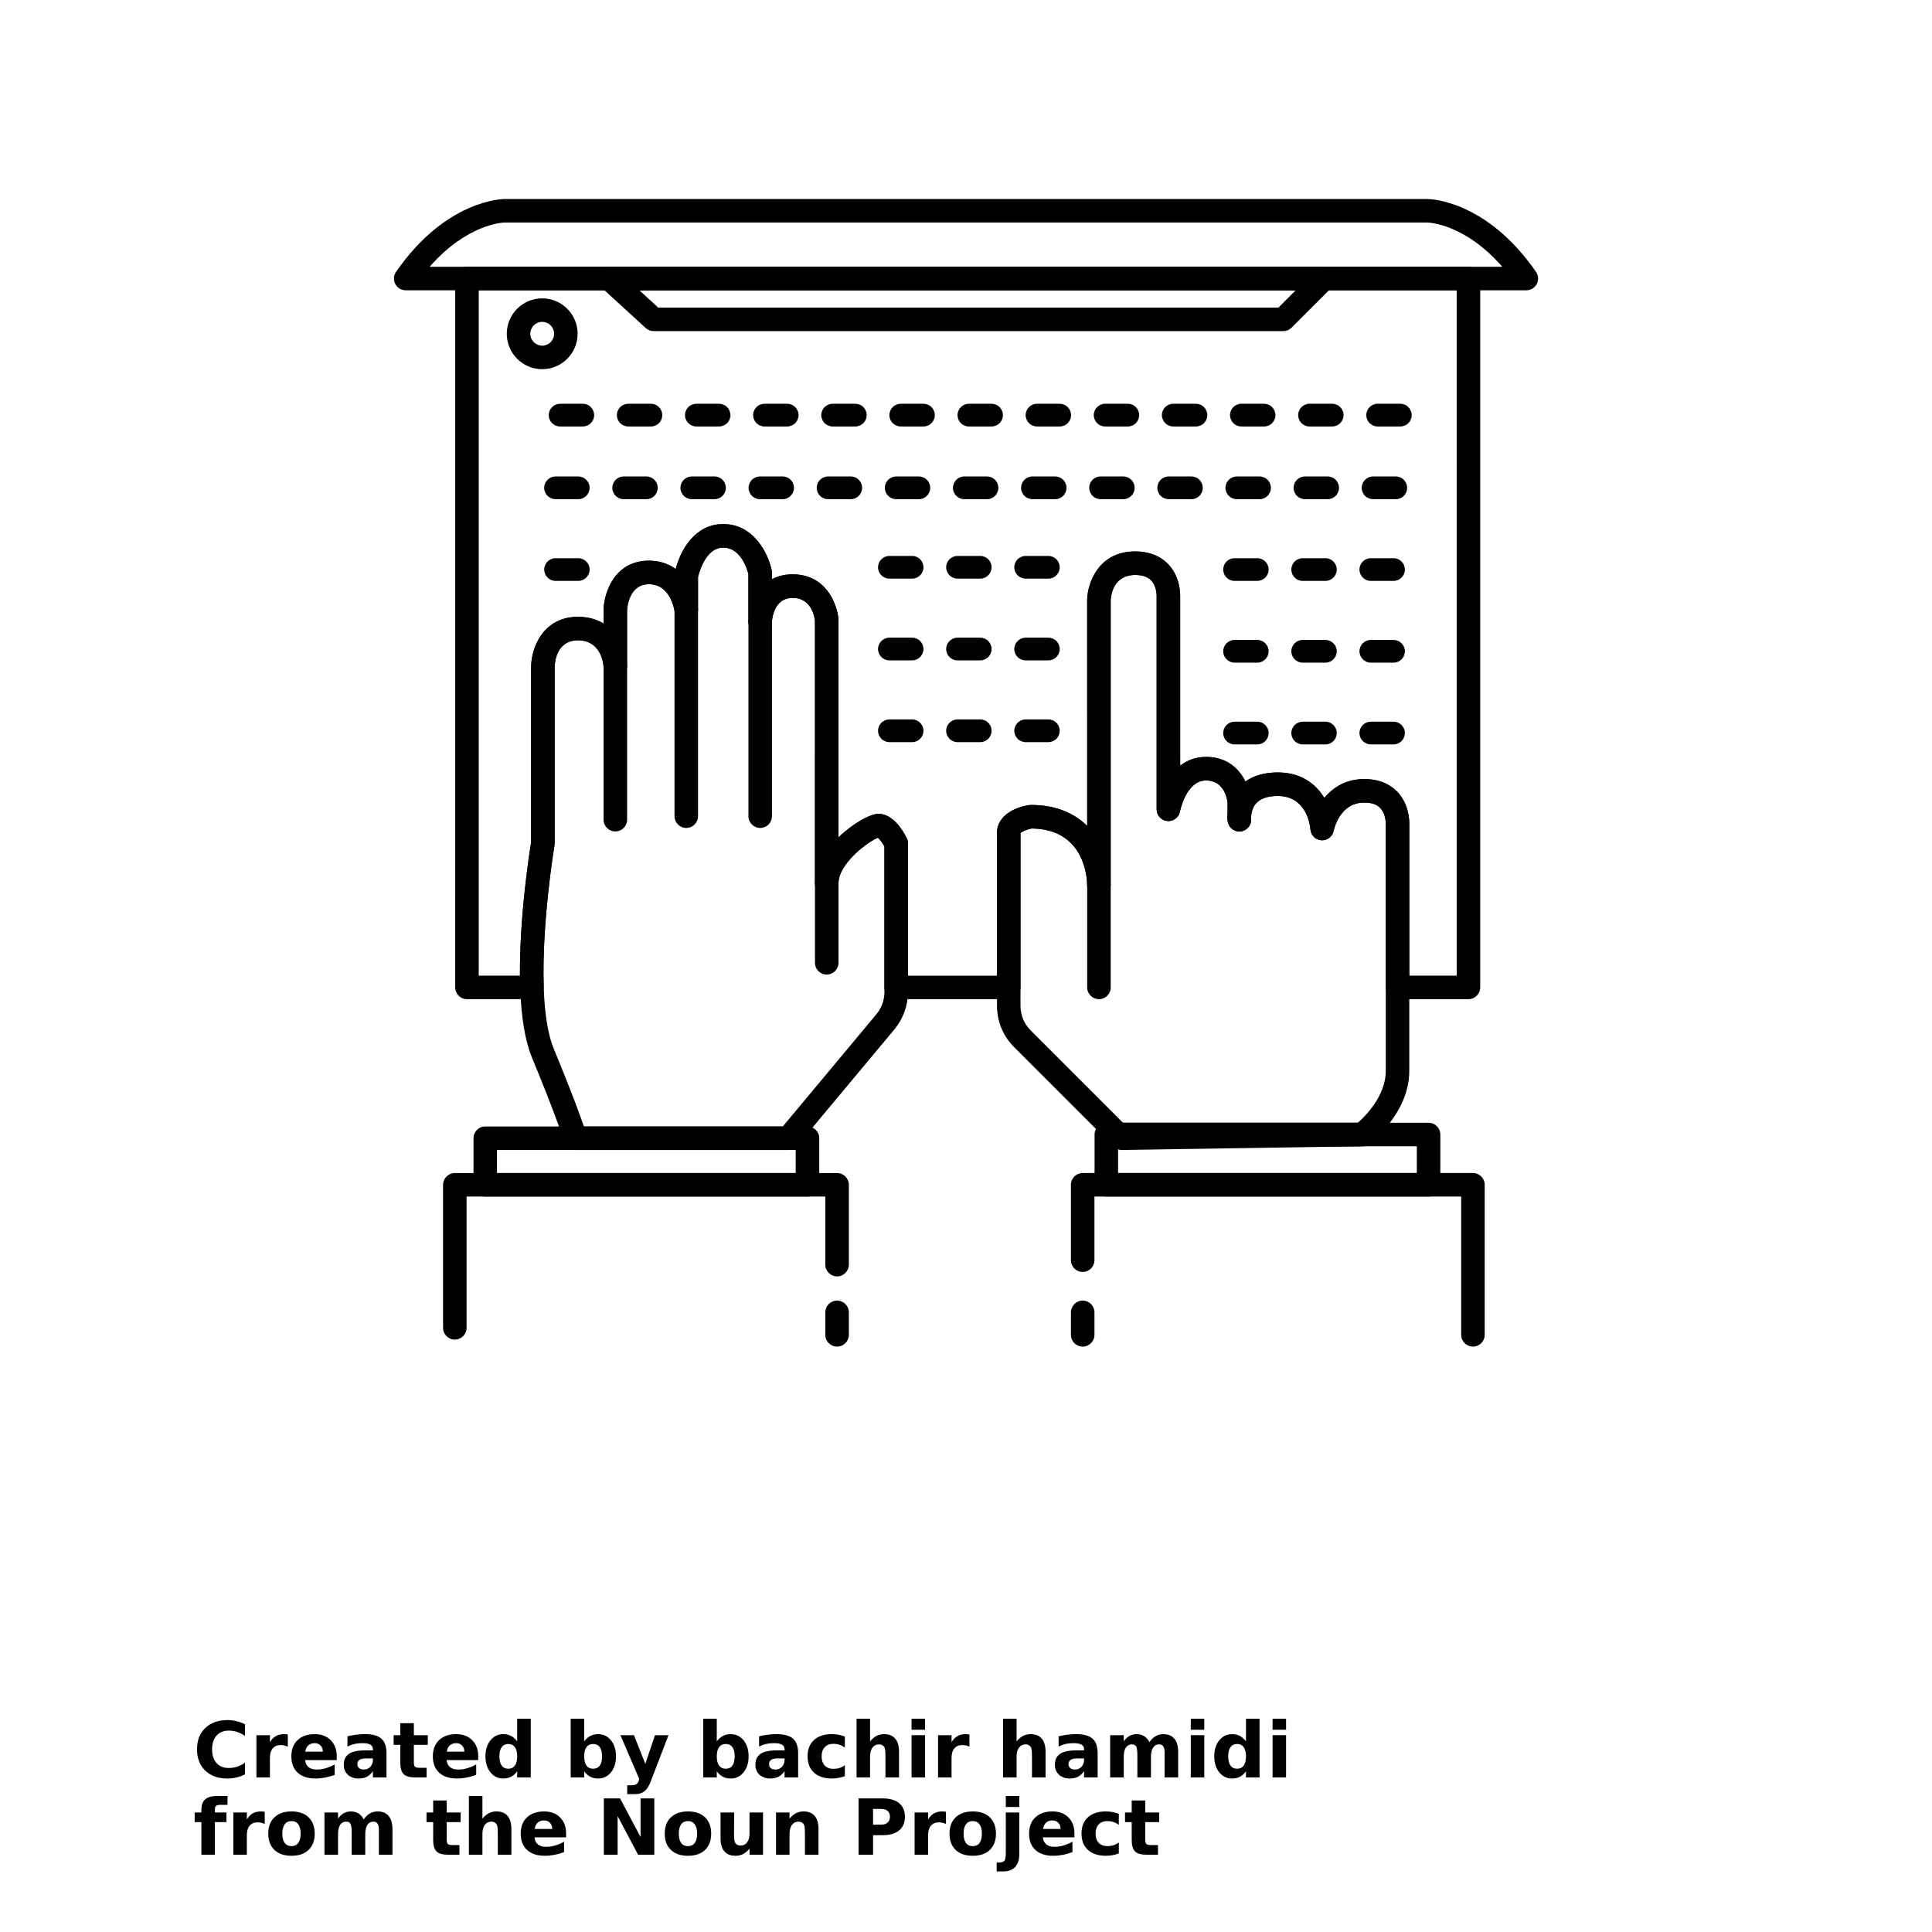 <?xml version="1.0" encoding="UTF-8"?>
<svg width="700pt" height="700pt" version="1.1" viewBox="0 0 700 700" xmlns="http://www.w3.org/2000/svg" xmlns:xlink="http://www.w3.org/1999/xlink">
 <defs>
  <symbol id="s" overflow="visible">
   <path d="m18.766-1.125c-0.969 0.5-1.98 0.875-3.031 1.125-1.043 0.258-2.137 0.391-3.281 0.391-3.398 0-6.09-0.945-8.078-2.844-1.992-1.906-2.984-4.484-2.984-7.734 0-3.258 0.992-5.836 2.984-7.734 1.988-1.906 4.68-2.859 8.078-2.859 1.145 0 2.238 0.133 3.281 0.391 1.051 0.25 2.062 0.625 3.031 1.125v4.219c-0.98-0.656-1.945-1.141-2.891-1.453-0.949-0.312-1.949-0.469-3-0.469-1.875 0-3.352 0.605-4.422 1.812-1.074 1.199-1.609 2.856-1.609 4.969 0 2.106 0.535 3.762 1.609 4.969 1.07 1.199 2.547 1.797 4.422 1.797 1.051 0 2.051-0.148 3-0.453 0.945-0.312 1.91-0.801 2.891-1.469z"/>
  </symbol>
  <symbol id="b" overflow="visible">
   <path d="m13.734-11.141c-0.438-0.195-0.871-0.344-1.297-0.438-0.418-0.102-0.84-0.156-1.266-0.156-1.262 0-2.231 0.406-2.906 1.219-0.68 0.805-1.016 1.953-1.016 3.453v7.062h-4.891v-15.312h4.891v2.516c0.625-1 1.344-1.727 2.156-2.188 0.82-0.469 1.801-0.703 2.938-0.703 0.164 0 0.344 0.012 0.531 0.031 0.195 0.012 0.477 0.039 0.844 0.078z"/>
  </symbol>
  <symbol id="a" overflow="visible">
   <path d="m17.641-7.703v1.406h-11.453c0.125 1.148 0.539 2.008 1.25 2.578 0.707 0.574 1.703 0.859 2.984 0.859 1.031 0 2.082-0.148 3.156-0.453 1.082-0.312 2.191-0.773 3.328-1.391v3.766c-1.156 0.438-2.312 0.766-3.469 0.984-1.156 0.227-2.312 0.344-3.469 0.344-2.773 0-4.93-0.703-6.469-2.109-1.531-1.406-2.297-3.379-2.297-5.922 0-2.5 0.754-4.461 2.266-5.891 1.508-1.438 3.582-2.156 6.219-2.156 2.406 0 4.332 0.73 5.781 2.188 1.445 1.449 2.172 3.383 2.172 5.797zm-5.031-1.625c0-0.926-0.273-1.672-0.812-2.234-0.543-0.57-1.25-0.859-2.125-0.859-0.949 0-1.719 0.266-2.312 0.797s-0.965 1.297-1.109 2.297z"/>
  </symbol>
  <symbol id="d" overflow="visible">
   <path d="m9.219-6.891c-1.023 0-1.793 0.172-2.312 0.516-0.512 0.344-0.766 0.855-0.766 1.531 0 0.625 0.207 1.117 0.625 1.469 0.414 0.344 0.988 0.516 1.719 0.516 0.926 0 1.703-0.328 2.328-0.984 0.633-0.664 0.953-1.492 0.953-2.484v-0.562zm7.469-1.844v8.734h-4.922v-2.266c-0.656 0.93-1.398 1.605-2.219 2.031-0.824 0.414-1.824 0.625-3 0.625-1.586 0-2.871-0.457-3.859-1.375-0.992-0.926-1.484-2.129-1.484-3.609 0-1.789 0.613-3.102 1.844-3.938 1.238-0.844 3.18-1.266 5.828-1.266h2.891v-0.391c0-0.77-0.309-1.332-0.922-1.688-0.617-0.363-1.57-0.547-2.859-0.547-1.055 0-2.031 0.105-2.938 0.312-0.898 0.211-1.73 0.523-2.5 0.938v-3.734c1.039-0.25 2.086-0.441 3.141-0.578 1.062-0.133 2.125-0.203 3.188-0.203 2.758 0 4.75 0.547 5.969 1.641 1.227 1.086 1.844 2.856 1.844 5.312z"/>
  </symbol>
  <symbol id="c" overflow="visible">
   <path d="m7.703-19.656v4.344h5.047v3.5h-5.047v6.5c0 0.711 0.141 1.188 0.422 1.438s0.836 0.375 1.672 0.375h2.516v3.5h-4.188c-1.938 0-3.312-0.398-4.125-1.203-0.805-0.812-1.203-2.18-1.203-4.109v-6.5h-2.422v-3.5h2.422v-4.344z"/>
  </symbol>
  <symbol id="j" overflow="visible">
   <path d="m12.766-13.078v-8.203h4.922v21.281h-4.922v-2.219c-0.668 0.906-1.406 1.57-2.219 1.984s-1.758 0.625-2.828 0.625c-1.887 0-3.434-0.75-4.641-2.25-1.211-1.5-1.812-3.426-1.812-5.781 0-2.363 0.602-4.297 1.812-5.797 1.207-1.5 2.754-2.25 4.641-2.25 1.062 0 2 0.215 2.812 0.641 0.82 0.43 1.566 1.086 2.234 1.969zm-3.219 9.922c1.039 0 1.836-0.379 2.391-1.141 0.551-0.77 0.828-1.883 0.828-3.344 0-1.457-0.277-2.566-0.828-3.328-0.555-0.77-1.352-1.156-2.391-1.156-1.043 0-1.84 0.387-2.391 1.156-0.555 0.762-0.828 1.871-0.828 3.328 0 1.461 0.273 2.574 0.828 3.344 0.551 0.762 1.348 1.141 2.391 1.141z"/>
  </symbol>
  <symbol id="i" overflow="visible">
   <path d="m10.5-3.156c1.051 0 1.852-0.379 2.406-1.141 0.551-0.77 0.828-1.883 0.828-3.344 0-1.457-0.277-2.566-0.828-3.328-0.555-0.77-1.355-1.156-2.406-1.156-1.055 0-1.859 0.387-2.422 1.156-0.555 0.773-0.828 1.883-0.828 3.328 0 1.449 0.273 2.559 0.828 3.328 0.562 0.773 1.367 1.156 2.422 1.156zm-3.25-9.922c0.676-0.883 1.422-1.539 2.234-1.969 0.82-0.426 1.766-0.641 2.828-0.641 1.895 0 3.445 0.75 4.656 2.25 1.207 1.5 1.812 3.434 1.812 5.797 0 2.356-0.605 4.281-1.812 5.781-1.211 1.5-2.762 2.25-4.656 2.25-1.062 0-2.008-0.211-2.828-0.625-0.812-0.426-1.559-1.086-2.234-1.984v2.219h-4.891v-21.281h4.891z"/>
  </symbol>
  <symbol id="l" overflow="visible">
   <path d="m0.344-15.312h4.891l4.125 10.391 3.5-10.391h4.891l-6.438 16.766c-0.648 1.695-1.402 2.883-2.266 3.562-0.867 0.688-2 1.031-3.406 1.031h-2.844v-3.219h1.531c0.832 0 1.438-0.137 1.812-0.406 0.383-0.262 0.68-0.73 0.891-1.406l0.141-0.422z"/>
  </symbol>
  <symbol id="h" overflow="visible">
   <path d="m14.719-14.828v3.984c-0.656-0.457-1.324-0.797-2-1.016-0.668-0.219-1.359-0.328-2.078-0.328-1.367 0-2.434 0.402-3.203 1.203-0.762 0.793-1.141 1.906-1.141 3.344 0 1.43 0.379 2.543 1.141 3.344 0.77 0.793 1.836 1.188 3.203 1.188 0.758 0 1.484-0.109 2.172-0.328 0.688-0.227 1.32-0.566 1.906-1.016v4c-0.762 0.281-1.539 0.488-2.328 0.625-0.781 0.145-1.574 0.219-2.375 0.219-2.762 0-4.922-0.707-6.484-2.125-1.555-1.414-2.328-3.383-2.328-5.906 0-2.531 0.773-4.504 2.328-5.922 1.562-1.414 3.723-2.125 6.484-2.125 0.801 0 1.594 0.074 2.375 0.219 0.781 0.137 1.555 0.352 2.328 0.641z"/>
  </symbol>
  <symbol id="g" overflow="visible">
   <path d="m17.75-9.328v9.328h-4.922v-7.109c0-1.344-0.031-2.266-0.094-2.766s-0.168-0.867-0.312-1.109c-0.188-0.312-0.449-0.555-0.781-0.734-0.324-0.176-0.695-0.266-1.109-0.266-1.023 0-1.824 0.398-2.406 1.188-0.586 0.781-0.875 1.871-0.875 3.266v7.531h-4.891v-21.281h4.891v8.203c0.738-0.883 1.52-1.539 2.344-1.969 0.832-0.426 1.75-0.641 2.75-0.641 1.77 0 3.113 0.547 4.031 1.641 0.914 1.086 1.375 2.656 1.375 4.719z"/>
  </symbol>
  <symbol id="f" overflow="visible">
   <path d="m2.359-15.312h4.891v15.312h-4.891zm0-5.969h4.891v4h-4.891z"/>
  </symbol>
  <symbol id="k" overflow="visible">
   <path d="m16.547-12.766c0.613-0.945 1.348-1.672 2.203-2.172 0.852-0.5 1.789-0.75 2.812-0.75 1.758 0 3.098 0.547 4.016 1.641 0.926 1.086 1.391 2.656 1.391 4.719v9.328h-4.922v-7.984-0.359c0.008-0.133 0.016-0.32 0.016-0.562 0-1.082-0.164-1.863-0.484-2.344-0.312-0.488-0.824-0.734-1.531-0.734-0.93 0-1.648 0.387-2.156 1.156-0.512 0.762-0.773 1.867-0.781 3.312v7.516h-4.922v-7.984c0-1.695-0.148-2.785-0.438-3.266-0.293-0.488-0.812-0.734-1.562-0.734-0.938 0-1.664 0.387-2.172 1.156-0.512 0.762-0.766 1.859-0.766 3.297v7.531h-4.922v-15.312h4.922v2.234c0.602-0.863 1.289-1.516 2.062-1.953 0.781-0.438 1.641-0.656 2.578-0.656 1.062 0 2 0.258 2.812 0.766 0.812 0.512 1.426 1.23 1.844 2.156z"/>
  </symbol>
  <symbol id="r" overflow="visible">
   <path d="m12.422-21.281v3.219h-2.703c-0.688 0-1.172 0.125-1.453 0.375-0.273 0.25-0.406 0.688-0.406 1.312v1.062h4.188v3.5h-4.188v11.812h-4.891v-11.812h-2.438v-3.5h2.438v-1.062c0-1.664 0.461-2.898 1.391-3.703 0.926-0.801 2.367-1.203 4.328-1.203z"/>
  </symbol>
  <symbol id="e" overflow="visible">
   <path d="m9.641-12.188c-1.086 0-1.914 0.391-2.484 1.172-0.574 0.781-0.859 1.906-0.859 3.375s0.285 2.594 0.859 3.375c0.57 0.773 1.398 1.156 2.484 1.156 1.062 0 1.875-0.383 2.438-1.156 0.57-0.781 0.859-1.906 0.859-3.375s-0.289-2.594-0.859-3.375c-0.562-0.781-1.375-1.172-2.438-1.172zm0-3.5c2.633 0 4.691 0.715 6.172 2.141 1.477 1.418 2.219 3.387 2.219 5.906 0 2.512-0.742 4.481-2.219 5.906-1.48 1.418-3.539 2.125-6.172 2.125-2.648 0-4.715-0.707-6.203-2.125-1.492-1.426-2.234-3.394-2.234-5.906 0-2.519 0.742-4.488 2.234-5.906 1.488-1.426 3.555-2.141 6.203-2.141z"/>
  </symbol>
  <symbol id="q" overflow="visible">
   <path d="m2.578-20.406h5.875l7.422 14v-14h4.984v20.406h-5.875l-7.422-14v14h-4.984z"/>
  </symbol>
  <symbol id="p" overflow="visible">
   <path d="m2.188-5.969v-9.344h4.922v1.531c0 0.836-0.008 1.875-0.016 3.125-0.012 1.25-0.016 2.086-0.016 2.5 0 1.242 0.031 2.133 0.094 2.672 0.07 0.543 0.18 0.934 0.328 1.172 0.207 0.324 0.473 0.574 0.797 0.75 0.32 0.168 0.691 0.25 1.109 0.25 1.02 0 1.82-0.391 2.406-1.172 0.582-0.781 0.875-1.867 0.875-3.266v-7.562h4.891v15.312h-4.891v-2.219c-0.742 0.898-1.523 1.559-2.344 1.984-0.824 0.414-1.734 0.625-2.734 0.625-1.762 0-3.106-0.539-4.031-1.625-0.93-1.082-1.391-2.66-1.391-4.734z"/>
  </symbol>
  <symbol id="o" overflow="visible">
   <path d="m17.75-9.328v9.328h-4.922v-7.141c0-1.32-0.031-2.234-0.094-2.734s-0.168-0.867-0.312-1.109c-0.188-0.312-0.449-0.555-0.781-0.734-0.324-0.176-0.695-0.266-1.109-0.266-1.023 0-1.824 0.398-2.406 1.188-0.586 0.781-0.875 1.871-0.875 3.266v7.531h-4.891v-15.312h4.891v2.234c0.738-0.883 1.52-1.539 2.344-1.969 0.832-0.426 1.75-0.641 2.75-0.641 1.77 0 3.113 0.547 4.031 1.641 0.914 1.086 1.375 2.656 1.375 4.719z"/>
  </symbol>
  <symbol id="n" overflow="visible">
   <path d="m2.578-20.406h8.734c2.594 0 4.582 0.578 5.969 1.734 1.395 1.148 2.094 2.789 2.094 4.922 0 2.137-0.699 3.781-2.094 4.938-1.387 1.156-3.375 1.734-5.969 1.734h-3.484v7.078h-5.25zm5.25 3.812v5.703h2.922c1.02 0 1.805-0.25 2.359-0.75 0.562-0.5 0.844-1.203 0.844-2.109 0-0.914-0.281-1.617-0.844-2.109-0.555-0.488-1.34-0.734-2.359-0.734z"/>
  </symbol>
  <symbol id="m" overflow="visible">
   <path d="m2.359-15.312h4.891v15.031c0 2.051-0.496 3.617-1.484 4.703-0.98 1.082-2.406 1.625-4.281 1.625h-2.422v-3.219h0.859c0.926 0 1.562-0.211 1.906-0.625 0.352-0.418 0.531-1.246 0.531-2.484zm0-5.969h4.891v4h-4.891z"/>
  </symbol>
 </defs>
 <g>
  <path d="m553.02 105.18h-406.03c-1.586 0-3.039-0.879-3.773-2.281-0.734-1.402-0.629-3.098 0.27-4.402 18.07-26.094 38.539-26.395 39.402-26.395h334.23c0.863 0 21.332 0.301 39.402 26.395 0.902 1.305 1.004 3 0.27 4.402-0.734 1.402-2.188 2.281-3.773 2.281zm-397.34-8.52h388.64c-13.652-15.613-26.629-16.031-27.242-16.039l-334.2-0.004c-0.582 0.012-13.551 0.43-27.207 16.043z"/>
  <path d="m449.04 301.24c-2.199 0-4.055-1.688-4.242-3.898-0.016-0.18-0.062-0.844-0.008-1.84 0.121-2.309 2.062-4.113 4.363-4.039 2.309 0.059 4.148 1.949 4.148 4.258v1.258c0 2.281-1.801 4.16-4.078 4.258-0.059 0.004-0.121 0.004-0.184 0.004z"/>
  <path d="m365.49 362.02h-40.785c-2.352 0-4.262-1.906-4.262-4.262v-51.125c-0.75-1.285-1.711-2.547-2.359-3.102-3.695 1.422-14.289 9.398-14.289 16.484 0 2.352-1.906 4.262-4.262 4.262-2.352 0-4.262-1.906-4.262-4.262l0.004-95.113c-0.195-1.676-1.402-8.281-8.066-8.281-6.961 0-7.488 7.871-7.527 8.77-0.098 2.316-2.019 4.137-4.344 4.082-2.316-0.047-4.172-1.941-4.172-4.258v-17.195c-0.449-1.801-2.758-9.605-9.125-9.605-6.309 0-8.703 8.805-9.137 10.652v11.863c0 2.238-1.734 4.098-3.969 4.25-2.242 0.148-4.207-1.449-4.512-3.668-0.148-0.988-1.684-9.84-9.297-9.84-7.078 0-7.848 8.098-7.926 9.371v20.242c0 2.301-1.828 4.188-4.133 4.258-2.289 0.086-4.242-1.703-4.379-4.004-0.113-1.57-1.109-9.531-9.273-9.531-7.945 0-8.441 8.191-8.461 9.832v63.711c0 0.238-0.02 0.473-0.059 0.707-0.047 0.277-4.676 28.117-3.902 51.355 0.039 1.152-0.395 2.273-1.195 3.102-0.801 0.828-1.906 1.297-3.062 1.297l-23.539 0.008c-2.352 0-4.262-1.906-4.262-4.262l0.004-256.84c0-2.352 1.906-4.262 4.262-4.262h362.85c2.352 0 4.262 1.906 4.262 4.262l-0.004 256.84c0 2.352-1.906 4.262-4.262 4.262h-25.695c-2.352 0-4.262-1.906-4.262-4.262v-59.168c0-0.062 0-0.129 0.004-0.191 0 0 0.066-3.516-2.035-5.676-1.262-1.297-3.144-1.926-5.754-1.926-8.98 0-11 9.801-11.082 10.219-0.41 2.098-2.348 3.559-4.449 3.434-2.137-0.137-3.84-1.832-3.981-3.965-0.094-1.219-1.242-12.086-11.82-12.086-6.125 0-9.383 2.551-9.676 7.582-0.137 2.301-2.086 4.059-4.379 4.008-2.301-0.066-4.137-1.953-4.137-4.258v-4.941c-0.195-1.633-1.371-8.02-7.785-8.02-7.266 0-9.449 11.129-9.469 11.242-0.406 2.16-2.375 3.664-4.586 3.461-2.188-0.203-3.863-2.035-3.863-4.234v-77.133c0-0.062 0-0.125 0.004-0.188 0 0 0.066-3.512-2.039-5.668-1.266-1.297-3.148-1.926-5.758-1.926-8.07 0-8.797 7.742-8.863 8.961v103.27c0 2.352-1.906 4.262-4.262 4.262-2.352 0-4.262-1.906-4.262-4.262-0.016-2.059-0.715-20.18-20.062-20.371-1.824 0.309-3.695 1.148-4.09 1.695v55.883c0.004 2.352-1.906 4.262-4.258 4.262zm-36.523-8.52h32.266v-51.691c0-6.75 7.379-9.535 11.738-10.113 0.188-0.023 0.375-0.039 0.562-0.039 9.371 0 15.914 3.176 20.375 7.613l-0.004-82.086c0-0.059 0-0.117 0.004-0.172 0.242-5.953 4.188-17.211 17.379-17.211 6.246 0 9.945 2.5 11.949 4.594 4.352 4.551 4.394 10.652 4.363 11.781l0.004 61.246c2.5-1.922 5.602-3.176 9.398-3.176 7.598 0 11.973 4.348 14.25 8.914 2.82-2.012 6.66-3.285 11.727-3.285 8.57 0 13.828 4.273 16.848 9.23 3.129-3.766 7.824-6.828 14.484-6.828 6.246 0 9.945 2.5 11.945 4.594 4.352 4.551 4.391 10.66 4.359 11.793v54.832h17.176l-0.004-248.31h-354.33v248.31h14.934c-0.164-21.773 3.504-45.008 4.043-48.297v-63.379c0-7.367 4.523-18.332 16.98-18.332 3.789 0 6.84 0.941 9.266 2.43v-4.992c0-0.055 0-0.113 0.004-0.168 0.242-6.09 3.988-17.609 16.441-17.609 3.984 0 7.176 1.211 9.691 3.043 1.711-6.719 6.848-16.301 17.223-16.301 11.238 0 16.402 10.996 17.562 16.812 0.055 0.273 0.082 0.555 0.082 0.836v2.348c2.039-1.109 4.523-1.785 7.523-1.785 11.984 0 16.078 10.602 16.57 16.207 0.012 0.125 0.016 0.246 0.016 0.371v78.719c5.312-5.16 11.656-8.535 14.484-8.535 5.269 0 8.914 6.141 10.234 8.781 0.297 0.59 0.449 1.246 0.449 1.906z"/>
  <path d="m533.68 487.9c-2.352 0-4.262-1.906-4.262-4.262v-50.105h-132.88v23.055c0 2.352-1.906 4.262-4.262 4.262-2.352 0-4.262-1.906-4.262-4.262v-27.316c0-2.352 1.906-4.262 4.262-4.262h141.4c2.352 0 4.262 1.906 4.262 4.262v54.367c0 2.352-1.906 4.262-4.258 4.262z"/>
  <path d="m517.6 433.53h-116.75c-2.352 0-4.262-1.906-4.262-4.262v-18.207c0-2.352 1.906-4.262 4.262-4.262h116.75c2.352 0 4.262 1.906 4.262 4.262v18.207c0 2.356-1.91 4.262-4.262 4.262zm-112.49-8.52h108.23v-9.688h-108.23z"/>
  <path d="m493.5 415.32h-88.375c-1.129 0-2.215-0.449-3.012-1.246l-34.68-34.676c-4-4-6.203-9.32-6.203-14.977v-62.621c0-6.75 7.379-9.535 11.738-10.113 0.188-0.023 0.375-0.039 0.562-0.039 9.371 0 15.914 3.18 20.375 7.613l-0.004-82.086c0-0.059 0-0.117 0.004-0.172 0.242-5.953 4.188-17.211 17.379-17.211 6.246 0 9.945 2.5 11.949 4.594 4.352 4.551 4.394 10.656 4.363 11.781v61.246c2.5-1.922 5.602-3.176 9.398-3.176 7.598 0 11.973 4.348 14.25 8.914 2.82-2.012 6.66-3.285 11.727-3.285 8.57 0 13.828 4.273 16.848 9.23 3.129-3.766 7.824-6.828 14.484-6.828 6.246 0 9.945 2.5 11.945 4.594 4.352 4.551 4.391 10.656 4.359 11.793v89.375c0 15.34-13.961 25.992-14.555 26.438-0.738 0.551-1.633 0.852-2.555 0.852zm-86.613-8.523h85.074c2.754-2.422 10.129-9.75 10.129-18.77v-89.445c0-0.051 0-0.105 0.004-0.156 0.004-0.129 0.039-3.578-2.035-5.711-1.262-1.297-3.144-1.926-5.754-1.926-8.98 0-11 9.801-11.082 10.219-0.41 2.098-2.348 3.559-4.449 3.434-2.137-0.137-3.84-1.832-3.981-3.965-0.094-1.219-1.242-12.086-11.82-12.086-6.078 0-9.332 2.512-9.672 7.469v1.125c0 2.281-1.801 4.16-4.078 4.258-2.266 0.102-4.231-1.621-4.426-3.894-0.016-0.172-0.059-0.793-0.016-1.723v-4.84c-0.195-1.633-1.371-8.02-7.785-8.02-7.227 0-9.445 11.117-9.465 11.23-0.395 2.168-2.391 3.676-4.574 3.481-2.195-0.199-3.879-2.039-3.879-4.242v-77.137c0-0.062 0-0.125 0.004-0.188 0 0 0.066-3.512-2.039-5.668-1.262-1.297-3.148-1.926-5.758-1.926-7.836 0-8.758 7.301-8.863 8.984v103.24c0 2.352-1.906 4.262-4.262 4.262-2.352 0-4.262-1.906-4.262-4.262-0.016-2.059-0.715-20.18-20.062-20.371-1.824 0.309-3.695 1.148-4.09 1.695v62.551c0 3.383 1.316 6.562 3.707 8.953z"/>
  <path d="m449.04 301.24c-2.199 0-4.055-1.688-4.242-3.898-0.016-0.18-0.062-0.844-0.008-1.84 0.121-2.309 2.062-4.113 4.363-4.039 2.309 0.059 4.148 1.949 4.148 4.258v1.258c0 2.281-1.801 4.16-4.078 4.258-0.059 0.004-0.121 0.004-0.184 0.004z"/>
  <path d="m406.47 416.66c-1.129 0-2.215-0.449-3.012-1.25l-1.34-1.34c-1.219-1.219-1.582-3.051-0.922-4.641 0.66-1.59 2.211-2.629 3.934-2.629h88.375c2.34 0 4.242 1.887 4.262 4.227s-1.855 4.258-4.195 4.293l-87.035 1.34h-0.066z"/>
  <path d="m164.79 485.36c-2.352 0-4.262-1.906-4.262-4.262v-51.82c0-2.352 1.906-4.262 4.262-4.262h138.5c2.352 0 4.262 1.906 4.262 4.262v28.922c0 2.352-1.906 4.262-4.262 4.262-2.352 0-4.262-1.906-4.262-4.262v-24.66h-129.98v47.562c0 2.352-1.906 4.258-4.258 4.258z"/>
  <path d="m292.57 433.53h-116.75c-2.352 0-4.262-1.906-4.262-4.262v-16.867c0-2.352 1.906-4.262 4.262-4.262h116.75c2.352 0 4.262 1.906 4.262 4.262v16.867c-0.004 2.356-1.91 4.262-4.262 4.262zm-112.5-8.52h108.23v-8.348h-108.23z"/>
  <path d="m285.61 416.66h-77.129c-1.879 0-3.535-1.23-4.078-3.027-0.027-0.086-2.758-8.988-11.641-30.398-2.481-5.992-3.922-14.52-4.281-25.344-0.766-22.934 3.379-49.188 3.957-52.699v-63.379c0-7.367 4.523-18.328 16.98-18.328 3.789 0 6.84 0.941 9.266 2.43v-4.996c0-0.055 0-0.113 0.004-0.168 0.242-6.09 3.988-17.609 16.441-17.609 3.984 0 7.176 1.211 9.691 3.043 1.711-6.719 6.852-16.301 17.223-16.301 11.238 0 16.402 10.996 17.562 16.812 0.055 0.273 0.082 0.555 0.082 0.836v2.348c2.039-1.109 4.523-1.785 7.523-1.785 11.984 0 16.078 10.602 16.57 16.207 0.012 0.125 0.016 0.246 0.016 0.371v78.719c5.312-5.16 11.656-8.535 14.484-8.535 5.269 0 8.914 6.141 10.234 8.781 0.297 0.59 0.449 1.246 0.449 1.906v53.855c0 4.949-1.746 9.766-4.914 13.57l-35.172 42.16c-0.809 0.969-2.008 1.531-3.269 1.531zm-74.051-8.52h72.055l33.895-40.625c1.895-2.273 2.938-5.152 2.938-8.113v-52.773c-0.754-1.285-1.711-2.547-2.359-3.102-3.695 1.418-14.289 9.398-14.289 16.484 0 2.352-1.906 4.262-4.262 4.262-2.352 0-4.262-1.906-4.262-4.262l0.004-95.117c-0.195-1.676-1.402-8.281-8.066-8.281-6.719 0-7.449 7.324-7.527 8.793-0.125 2.305-2.094 4.098-4.367 4.043-2.309-0.062-4.148-1.938-4.148-4.246v-17.195c-0.449-1.801-2.758-9.605-9.125-9.605-6.293 0-8.707 8.84-9.137 10.652v11.863c0 2.238-1.734 4.098-3.969 4.25-2.242 0.148-4.207-1.449-4.512-3.668-0.148-0.988-1.684-9.84-9.297-9.84-7.082 0-7.848 8.102-7.926 9.371v20.242c0 2.301-1.828 4.188-4.133 4.258-2.289 0.086-4.242-1.703-4.379-4.004-0.113-1.57-1.109-9.531-9.273-9.531-8.223 0-8.461 8.805-8.461 9.809v63.734c0 0.238-0.02 0.473-0.059 0.707-0.047 0.277-4.676 28.117-3.902 51.359 0.324 9.801 1.547 17.324 3.637 22.363 6.227 15.016 9.469 23.93 10.926 28.172z"/>
  <path d="m398.17 362.02c-2.352 0-4.262-1.906-4.262-4.262v-37.207c0-2.352 1.906-4.262 4.262-4.262 2.352 0 4.262 1.906 4.262 4.262v37.207c-0.004 2.352-1.91 4.262-4.262 4.262z"/>
  <path d="m275.43 299.98c-2.352 0-4.262-1.906-4.262-4.262l0.004-70.512c0-2.352 1.906-4.262 4.262-4.262 2.352 0 4.262 1.906 4.262 4.262v70.512c-0.004 2.356-1.914 4.262-4.266 4.262z"/>
  <path d="m248.65 299.98c-2.352 0-4.262-1.906-4.262-4.262v-74.801c0-2.352 1.906-4.262 4.262-4.262 2.352 0 4.262 1.906 4.262 4.262v74.801c0 2.356-1.91 4.262-4.262 4.262z"/>
  <path d="m222.95 301.24c-2.352 0-4.262-1.906-4.262-4.262v-55.703c0-2.352 1.906-4.262 4.262-4.262 2.352 0 4.262 1.906 4.262 4.262v55.703c-0.004 2.356-1.91 4.262-4.262 4.262z"/>
  <path d="m299.54 353.11c-2.352 0-4.262-1.906-4.262-4.262v-28.84c0-2.352 1.906-4.262 4.262-4.262 2.352 0 4.262 1.906 4.262 4.262v28.84c-0.004 2.352-1.91 4.262-4.262 4.262z"/>
  <path d="m464.95 119.97h-228.12c-1.066 0-2.094-0.398-2.879-1.117l-16.141-14.789c-1.297-1.188-1.73-3.047-1.094-4.684 0.637-1.637 2.215-2.715 3.969-2.715h259.05c1.723 0 3.277 1.039 3.934 2.629 0.66 1.59 0.297 3.426-0.922 4.644l-14.789 14.789c-0.793 0.793-1.879 1.242-3.008 1.242zm-226.46-8.52h224.7l6.269-6.269h-237.81z"/>
  <path d="m196.45 133.76c-7.074 0-12.832-5.758-12.832-12.832s5.758-12.832 12.832-12.832 12.832 5.758 12.832 12.832-5.758 12.832-12.832 12.832zm0-17.145c-2.379 0-4.312 1.934-4.312 4.312 0 2.379 1.934 4.312 4.312 4.312 2.379 0 4.312-1.934 4.312-4.312 0-2.379-1.934-4.312-4.312-4.312z"/>
  <path d="m507.37 154.52h-8.227c-2.273 0-4.113-1.844-4.113-4.113 0-2.273 1.84-4.113 4.113-4.113h8.227c2.273 0 4.113 1.844 4.113 4.113 0 2.273-1.84 4.113-4.113 4.113zm-24.684 0h-8.227c-2.273 0-4.113-1.844-4.113-4.113 0-2.273 1.84-4.113 4.113-4.113h8.227c2.273 0 4.113 1.844 4.113 4.113 0 2.273-1.84 4.113-4.113 4.113zm-24.684 0h-8.227c-2.273 0-4.113-1.844-4.113-4.113 0-2.273 1.84-4.113 4.113-4.113h8.227c2.273 0 4.113 1.844 4.113 4.113 0 2.273-1.84 4.113-4.113 4.113zm-24.684 0h-8.227c-2.273 0-4.113-1.844-4.113-4.113 0-2.273 1.84-4.113 4.113-4.113h8.227c2.273 0 4.113 1.844 4.113 4.113 0 2.273-1.84 4.113-4.113 4.113zm-24.684 0h-8.227c-2.273 0-4.113-1.844-4.113-4.113 0-2.273 1.84-4.113 4.113-4.113h8.227c2.273 0 4.113 1.844 4.113 4.113 0 2.273-1.84 4.113-4.113 4.113zm-24.684 0h-8.227c-2.273 0-4.113-1.844-4.113-4.113 0-2.273 1.84-4.113 4.113-4.113h8.227c2.273 0 4.113 1.844 4.113 4.113 0 2.273-1.84 4.113-4.113 4.113zm-24.684 0h-8.227c-2.273 0-4.113-1.844-4.113-4.113 0-2.273 1.844-4.113 4.113-4.113h8.227c2.273 0 4.113 1.844 4.113 4.113 0 2.273-1.844 4.113-4.113 4.113zm-24.684 0h-8.23c-2.273 0-4.113-1.844-4.113-4.113 0-2.273 1.844-4.113 4.113-4.113h8.227c2.273 0 4.113 1.844 4.113 4.113 0.004 2.273-1.84 4.113-4.109 4.113zm-24.684 0h-8.227c-2.273 0-4.113-1.844-4.113-4.113 0-2.273 1.844-4.113 4.113-4.113h8.227c2.273 0 4.113 1.844 4.113 4.113 0 2.273-1.844 4.113-4.113 4.113zm-24.684 0h-8.227c-2.273 0-4.113-1.844-4.113-4.113 0-2.273 1.844-4.113 4.113-4.113h8.227c2.273 0 4.113 1.844 4.113 4.113 0 2.273-1.844 4.113-4.113 4.113zm-24.684 0h-8.227c-2.273 0-4.113-1.844-4.113-4.113 0-2.273 1.844-4.113 4.113-4.113h8.227c2.273 0 4.113 1.844 4.113 4.113 0 2.273-1.844 4.113-4.113 4.113zm-24.684 0h-8.23c-2.273 0-4.113-1.844-4.113-4.113 0-2.273 1.844-4.113 4.113-4.113h8.227c2.273 0 4.113 1.844 4.113 4.113 0.004 2.273-1.84 4.113-4.109 4.113zm-24.688 0h-8.227c-2.273 0-4.113-1.844-4.113-4.113 0-2.273 1.844-4.113 4.113-4.113h8.227c2.273 0 4.113 1.844 4.113 4.113 0.004 2.273-1.84 4.113-4.113 4.113z"/>
  <path d="m505.72 180.86h-8.23c-2.273 0-4.113-1.844-4.113-4.113 0-2.273 1.84-4.113 4.113-4.113h8.227c2.273 0 4.113 1.844 4.113 4.113 0.004 2.269-1.84 4.113-4.109 4.113zm-24.684 0h-8.227c-2.273 0-4.113-1.844-4.113-4.113 0-2.273 1.84-4.113 4.113-4.113h8.227c2.273 0 4.113 1.844 4.113 4.113 0 2.269-1.844 4.113-4.113 4.113zm-24.684 0h-8.227c-2.273 0-4.113-1.844-4.113-4.113 0-2.273 1.84-4.113 4.113-4.113h8.227c2.273 0 4.113 1.844 4.113 4.113 0 2.269-1.844 4.113-4.113 4.113zm-24.684 0h-8.227c-2.273 0-4.113-1.844-4.113-4.113 0-2.273 1.84-4.113 4.113-4.113h8.227c2.273 0 4.113 1.844 4.113 4.113 0 2.269-1.844 4.113-4.113 4.113zm-24.684 0h-8.227c-2.273 0-4.113-1.844-4.113-4.113 0-2.273 1.84-4.113 4.113-4.113h8.227c2.273 0 4.113 1.844 4.113 4.113 0 2.269-1.844 4.113-4.113 4.113zm-24.684 0h-8.227c-2.273 0-4.113-1.844-4.113-4.113 0-2.273 1.84-4.113 4.113-4.113h8.227c2.273 0 4.113 1.844 4.113 4.113 0 2.269-1.844 4.113-4.113 4.113zm-24.688 0h-8.227c-2.273 0-4.113-1.844-4.113-4.113 0-2.273 1.84-4.113 4.113-4.113h8.227c2.273 0 4.113 1.844 4.113 4.113 0.004 2.269-1.84 4.113-4.113 4.113zm-24.684 0h-8.227c-2.273 0-4.113-1.844-4.113-4.113 0-2.273 1.844-4.113 4.113-4.113h8.227c2.273 0 4.113 1.844 4.113 4.113 0.004 2.269-1.84 4.113-4.113 4.113zm-24.684 0h-8.227c-2.273 0-4.113-1.844-4.113-4.113 0-2.273 1.844-4.113 4.113-4.113h8.227c2.273 0 4.113 1.844 4.113 4.113 0.004 2.269-1.84 4.113-4.113 4.113zm-24.684 0h-8.227c-2.273 0-4.113-1.844-4.113-4.113 0-2.273 1.844-4.113 4.113-4.113h8.227c2.273 0 4.113 1.844 4.113 4.113 0.004 2.269-1.84 4.113-4.113 4.113zm-24.684 0h-8.227c-2.273 0-4.113-1.844-4.113-4.113 0-2.273 1.844-4.113 4.113-4.113h8.227c2.273 0 4.113 1.844 4.113 4.113 0 2.269-1.84 4.113-4.113 4.113zm-24.684 0h-8.227c-2.273 0-4.113-1.844-4.113-4.113 0-2.273 1.844-4.113 4.113-4.113h8.227c2.273 0 4.113 1.844 4.113 4.113 0 2.269-1.84 4.113-4.113 4.113zm-24.684 0h-8.227c-2.273 0-4.113-1.844-4.113-4.113 0-2.273 1.844-4.113 4.113-4.113h8.227c2.273 0 4.113 1.844 4.113 4.113 0 2.269-1.84 4.113-4.113 4.113z"/>
  <path d="m504.9 210.47h-8.227c-2.273 0-4.113-1.844-4.113-4.113 0-2.273 1.84-4.113 4.113-4.113h8.227c2.273 0 4.113 1.844 4.113 4.113 0 2.273-1.84 4.113-4.113 4.113zm-24.684 0h-8.227c-2.273 0-4.113-1.844-4.113-4.113 0-2.273 1.84-4.113 4.113-4.113h8.227c2.273 0 4.113 1.844 4.113 4.113 0 2.273-1.84 4.113-4.113 4.113zm-24.684 0h-8.227c-2.273 0-4.113-1.844-4.113-4.113 0-2.273 1.84-4.113 4.113-4.113h8.227c2.273 0 4.113 1.844 4.113 4.113 0 2.273-1.84 4.113-4.113 4.113z"/>
  <path d="m379.84 209.65h-8.227c-2.273 0-4.113-1.844-4.113-4.113 0-2.273 1.84-4.113 4.113-4.113h8.227c2.273 0 4.113 1.844 4.113 4.113 0 2.269-1.844 4.113-4.113 4.113zm-24.684 0h-8.227c-2.273 0-4.113-1.844-4.113-4.113 0-2.273 1.844-4.113 4.113-4.113h8.227c2.273 0 4.113 1.844 4.113 4.113 0 2.269-1.844 4.113-4.113 4.113zm-24.684 0h-8.227c-2.273 0-4.113-1.844-4.113-4.113 0-2.273 1.844-4.113 4.113-4.113h8.227c2.273 0 4.113 1.844 4.113 4.113 0 2.269-1.844 4.113-4.113 4.113z"/>
  <path d="m209.52 210.47h-8.227c-2.273 0-4.113-1.844-4.113-4.113 0-2.273 1.844-4.113 4.113-4.113h8.227c2.273 0 4.113 1.844 4.113 4.113 0 2.273-1.84 4.113-4.113 4.113z"/>
  <path d="m379.84 239.27h-8.227c-2.273 0-4.113-1.844-4.113-4.113 0-2.273 1.84-4.113 4.113-4.113h8.227c2.273 0 4.113 1.844 4.113 4.113 0 2.269-1.844 4.113-4.113 4.113zm-24.684 0h-8.227c-2.273 0-4.113-1.844-4.113-4.113 0-2.273 1.844-4.113 4.113-4.113h8.227c2.273 0 4.113 1.844 4.113 4.113 0 2.269-1.844 4.113-4.113 4.113zm-24.684 0h-8.227c-2.273 0-4.113-1.844-4.113-4.113 0-2.273 1.844-4.113 4.113-4.113h8.227c2.273 0 4.113 1.844 4.113 4.113 0 2.269-1.844 4.113-4.113 4.113z"/>
  <path d="m379.84 268.89h-8.227c-2.273 0-4.113-1.844-4.113-4.113 0-2.273 1.84-4.113 4.113-4.113h8.227c2.273 0 4.113 1.844 4.113 4.113 0 2.273-1.844 4.113-4.113 4.113zm-24.684 0h-8.227c-2.273 0-4.113-1.844-4.113-4.113 0-2.273 1.844-4.113 4.113-4.113h8.227c2.273 0 4.113 1.844 4.113 4.113 0 2.273-1.844 4.113-4.113 4.113zm-24.684 0h-8.227c-2.273 0-4.113-1.844-4.113-4.113 0-2.273 1.844-4.113 4.113-4.113h8.227c2.273 0 4.113 1.844 4.113 4.113 0 2.273-1.844 4.113-4.113 4.113z"/>
  <path d="m504.9 240.09h-8.227c-2.273 0-4.113-1.844-4.113-4.113 0-2.273 1.84-4.113 4.113-4.113h8.227c2.273 0 4.113 1.844 4.113 4.113 0 2.273-1.84 4.113-4.113 4.113zm-24.684 0h-8.227c-2.273 0-4.113-1.844-4.113-4.113 0-2.273 1.84-4.113 4.113-4.113h8.227c2.273 0 4.113 1.844 4.113 4.113 0 2.273-1.84 4.113-4.113 4.113zm-24.684 0h-8.227c-2.273 0-4.113-1.844-4.113-4.113 0-2.273 1.84-4.113 4.113-4.113h8.227c2.273 0 4.113 1.844 4.113 4.113 0 2.273-1.84 4.113-4.113 4.113z"/>
  <path d="m504.9 269.71h-8.227c-2.273 0-4.113-1.844-4.113-4.113 0-2.273 1.84-4.113 4.113-4.113h8.227c2.273 0 4.113 1.844 4.113 4.113 0 2.269-1.84 4.113-4.113 4.113zm-24.684 0h-8.227c-2.273 0-4.113-1.844-4.113-4.113 0-2.273 1.84-4.113 4.113-4.113h8.227c2.273 0 4.113 1.844 4.113 4.113 0 2.269-1.84 4.113-4.113 4.113zm-24.684 0h-8.227c-2.273 0-4.113-1.844-4.113-4.113 0-2.273 1.84-4.113 4.113-4.113h8.227c2.273 0 4.113 1.844 4.113 4.113 0 2.269-1.84 4.113-4.113 4.113z"/>
  <path d="m303.29 487.9c-2.352 0-4.262-1.906-4.262-4.262v-8.145c0-2.352 1.906-4.262 4.262-4.262 2.352 0 4.262 1.906 4.262 4.262v8.145c-0.004 2.352-1.91 4.262-4.262 4.262z"/>
  <path d="m392.28 487.9c-2.352 0-4.262-1.906-4.262-4.262v-8.145c0-2.352 1.906-4.262 4.262-4.262 2.352 0 4.262 1.906 4.262 4.262v8.145c-0.004 2.352-1.91 4.262-4.262 4.262z"/>
  <use x="70" y="644" xlink:href="#s"/>
  <use x="90.551" y="644" xlink:href="#b"/>
  <use x="104.359" y="644" xlink:href="#a"/>
  <use x="123.348" y="644" xlink:href="#d"/>
  <use x="142.242" y="644" xlink:href="#c"/>
  <use x="155.629" y="644" xlink:href="#a"/>
  <use x="174.617" y="644" xlink:href="#j"/>
  <use x="204.41" y="644" xlink:href="#i"/>
  <use x="224.453" y="644" xlink:href="#l"/>
  <use x="252.453" y="644" xlink:href="#i"/>
  <use x="272.492" y="644" xlink:href="#d"/>
  <use x="291.391" y="644" xlink:href="#h"/>
  <use x="307.984" y="644" xlink:href="#g"/>
  <use x="327.922" y="644" xlink:href="#f"/>
  <use x="337.516" y="644" xlink:href="#b"/>
  <use x="361.074" y="644" xlink:href="#g"/>
  <use x="381.008" y="644" xlink:href="#d"/>
  <use x="399.902" y="644" xlink:href="#k"/>
  <use x="429.078" y="644" xlink:href="#f"/>
  <use x="438.676" y="644" xlink:href="#j"/>
  <use x="458.719" y="644" xlink:href="#f"/>
  <use x="70" y="672" xlink:href="#r"/>
  <use x="82.184" y="672" xlink:href="#b"/>
  <use x="95.992" y="672" xlink:href="#e"/>
  <use x="115.227" y="672" xlink:href="#k"/>
  <use x="154.152" y="672" xlink:href="#c"/>
  <use x="167.535" y="672" xlink:href="#g"/>
  <use x="187.469" y="672" xlink:href="#a"/>
  <use x="216.207" y="672" xlink:href="#q"/>
  <use x="239.641" y="672" xlink:href="#e"/>
  <use x="258.879" y="672" xlink:href="#p"/>
  <use x="278.812" y="672" xlink:href="#o"/>
  <use x="308.492" y="672" xlink:href="#n"/>
  <use x="329.016" y="672" xlink:href="#b"/>
  <use x="342.82" y="672" xlink:href="#e"/>
  <use x="362.059" y="672" xlink:href="#m"/>
  <use x="371.656" y="672" xlink:href="#a"/>
  <use x="390.648" y="672" xlink:href="#h"/>
  <use x="407.242" y="672" xlink:href="#c"/>
 </g>
</svg>
